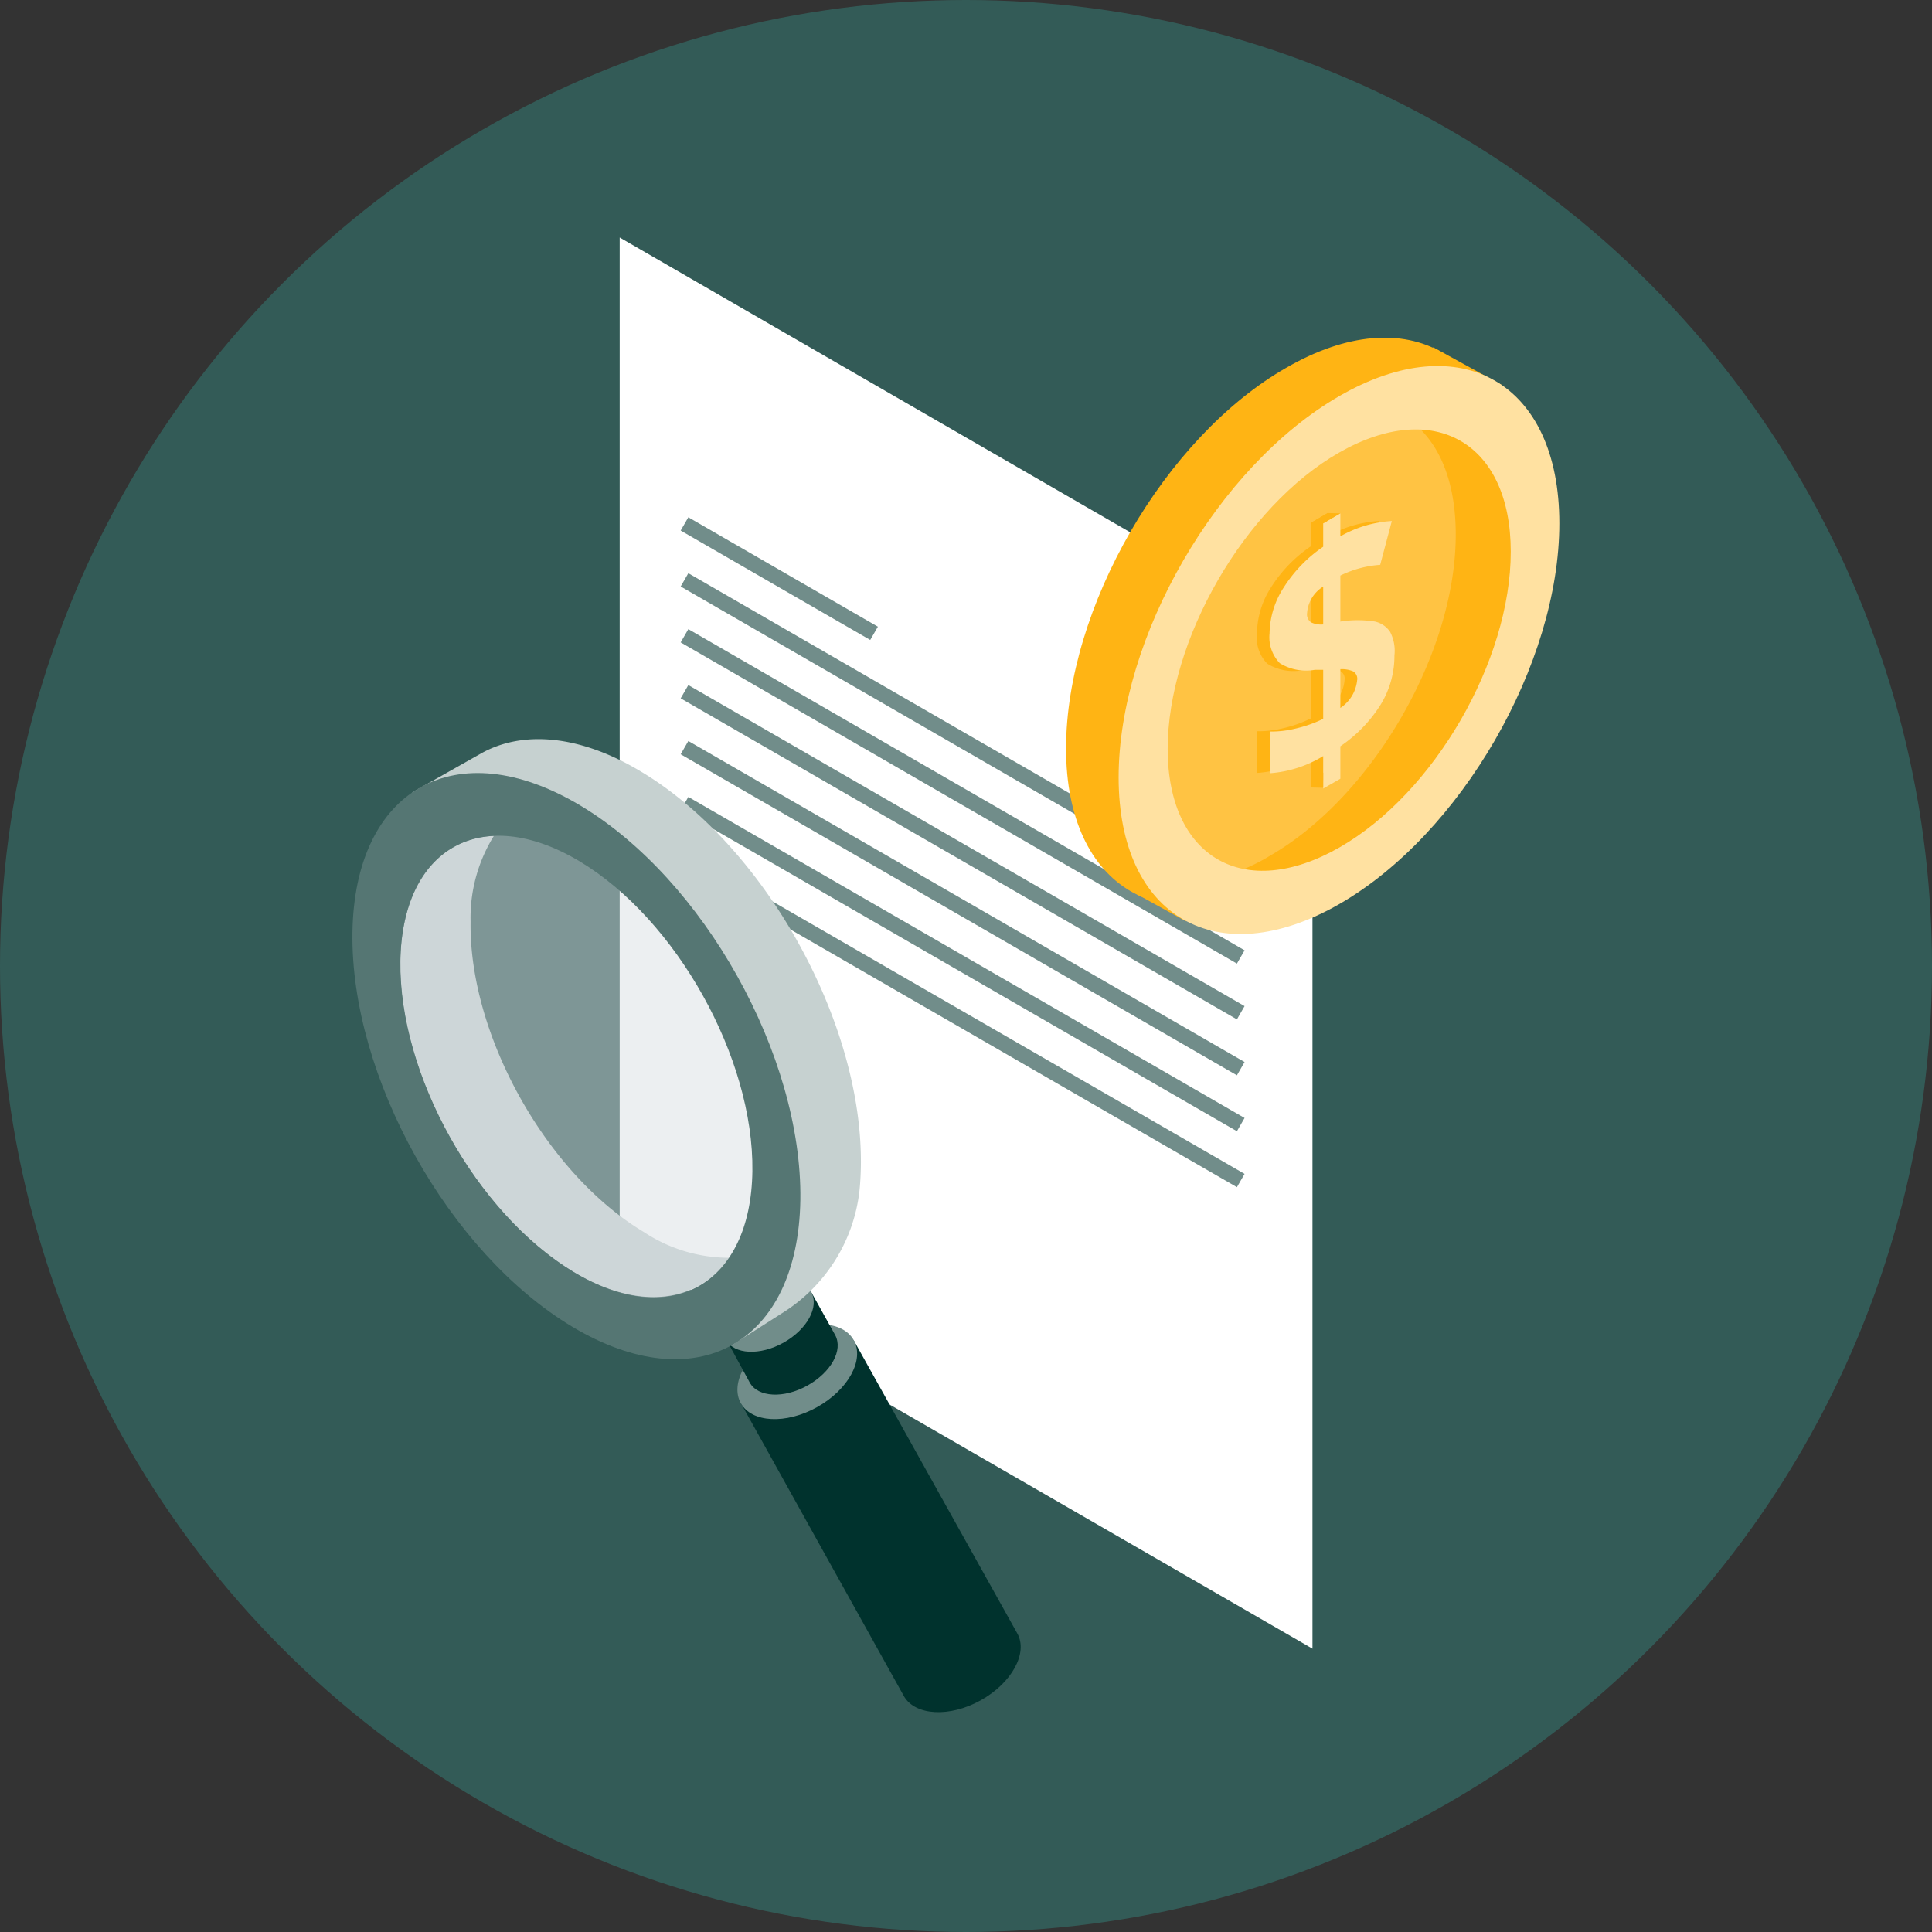 <svg xmlns="http://www.w3.org/2000/svg" viewBox="0 0 126.08 126.08"><rect x="0" y="0" width="126.08" height="126.08" fill="#333333" stroke="none"/><defs><style>.cls-1{fill:#335b57;}.cls-2{fill:#fff;}.cls-3{fill:none;stroke:#718d8a;stroke-miterlimit:10;}.cls-4{fill:#c6d1d0;}.cls-5{fill:#00322d;}.cls-6{fill:#718d8a;}.cls-7{fill:#d6dbe1;opacity:0.46;}.cls-8{fill:#557673;}.cls-9{fill:#ffb414;}.cls-10{fill:#ffc343;}.cls-11{fill:#ffe1a1;}</style></defs><g id="Layer_2" data-name="Layer 2"><g id="icons"><circle class="cls-1" cx="63.04" cy="63.04" r="63.04"/><polygon class="cls-2" points="85.65 107.59 40.44 81.49 40.44 15.5 77.64 36.98 80.6 45.68 85.65 52.52 85.65 107.59"/><line class="cls-3" x1="44.67" y1="34.19" x2="57.04" y2="41.33"/><line class="cls-3" x1="44.67" y1="37.84" x2="80.97" y2="58.8"/><line class="cls-3" x1="44.67" y1="41.49" x2="80.97" y2="62.45"/><line class="cls-3" x1="44.67" y1="45.14" x2="80.97" y2="66.09"/><line class="cls-3" x1="44.67" y1="48.79" x2="80.97" y2="69.74"/><line class="cls-3" x1="44.67" y1="52.44" x2="80.97" y2="73.39"/><line class="cls-3" x1="44.67" y1="56.09" x2="80.97" y2="77.04"/><polygon class="cls-4" points="77.66 36.98 85.65 52.52 77.66 47.92 77.66 36.98"/><path class="cls-5" d="M66.39,106.6c.71,1.27-.36,3.23-2.39,4.36s-4.26,1-5-.25L48.35,91.57l7.36-4.11Z"/><ellipse class="cls-6" cx="52.03" cy="89.51" rx="4.22" ry="2.65" transform="translate(-37.02 36.7) rotate(-29.16)"/><path class="cls-5" d="M52.94,84.32l1.56,2.8c.54,1-.27,2.44-1.81,3.3s-3.22.77-3.76-.19l-1.71-3.14"/><ellipse class="cls-6" cx="50.16" cy="85.87" rx="3.19" ry="2" transform="translate(-35.49 35.33) rotate(-29.16)"/><path class="cls-4" d="M47.77,87.78,51,85.72a10.84,10.84,0,0,0,5.08-7.94c.06-.54.09-1.1.1-1.69.14-9.4-6.29-20.93-14.37-25.75-4-2.4-7.71-2.68-10.4-1.18l-4.53,2.56a17.84,17.84,0,0,1,14.75,5.36C48.17,63.8,50.79,70,50.32,74.5S47.77,87.78,47.77,87.78Z"/><path class="cls-4" d="M42,80.39c-6.34-3.79-11.4-12.85-11.29-20.24a10.13,10.13,0,0,1,1.52-5.6c-3.58.16-6,3.12-6.11,8.17C26,70.11,31.07,79.16,37.42,83c4.33,2.59,8.14,2,10.16-.92A10.09,10.09,0,0,1,42,80.39Z"/><ellipse class="cls-7" cx="37.62" cy="69.58" rx="11.14" ry="17.54" transform="translate(-29.14 27.15) rotate(-29.16)"/><path class="cls-8" d="M52.23,78.3c-.14,9.4-6.8,13.11-14.87,8.29S22.86,70.25,23,60.85s6.79-13.11,14.86-8.29S52.36,68.9,52.23,78.3ZM37.81,56.2c-6.35-3.79-11.58-.87-11.68,6.52S31.07,79.16,37.42,83,49,83.82,49.1,76.43,44.15,60,37.81,56.2Z"/><path class="cls-9" d="M83.94,24c7.93-4.58,14.36-.87,14.36,8.29s-6.43,20.3-14.36,24.88S69.57,58,69.57,48.84,76,28.54,83.94,24Z"/><polygon class="cls-9" points="97.98 25.11 93.54 22.67 75.36 32.86 72.29 41.29 73.56 58.01 77.39 60.12 97.98 25.11"/><ellipse class="cls-10" cx="87.4" cy="42.44" rx="17.11" ry="9.88" transform="translate(6.94 96.91) rotate(-60)"/><path class="cls-9" d="M82.87,55.85C89.56,52,95,42.61,95,34.89c0-4-1.42-6.7-3.71-7.92,4.79-.91,8.24,2.32,8.24,8.48,0,7.72-5.42,17.1-12.1,21-3.26,1.88-6.22,2.1-8.39.94A12.42,12.42,0,0,0,82.87,55.85Z"/><path class="cls-11" d="M87.4,25.85c7.93-4.58,14.36-.87,14.36,8.3S95.33,54.45,87.4,59,73,59.89,73,50.73,79.46,30.43,87.4,25.85Zm-11.2,23c0,7.14,5,10,11.2,6.46S98.59,43.11,98.59,36s-5-10-11.19-6.47S76.2,41.76,76.2,48.9Z"/><path class="cls-9" d="M90.2,42.75a6,6,0,0,1-.93,3.18,9.06,9.06,0,0,1-2.62,2.7v2.12l-1.12.64V49.32a7.73,7.73,0,0,1-3.48,1.12V47.72a6.63,6.63,0,0,0,1.7-.2,8.25,8.25,0,0,0,1.78-.63v-3.2l-.54.05a3.25,3.25,0,0,1-2.29-.43,2.44,2.44,0,0,1-.67-2,5.65,5.65,0,0,1,.93-3,9.08,9.08,0,0,1,2.57-2.65V34.13l1.12-.65V35A7.54,7.54,0,0,1,90,34l-.76,2.85a7,7,0,0,0-2.6.7v3.05a7.14,7.14,0,0,1,2.25,0,1.61,1.61,0,0,1,1,.68A2.68,2.68,0,0,1,90.2,42.75ZM84.48,40a.64.64,0,0,0,.25.6,1.53,1.53,0,0,0,.8.14V38.27A2.18,2.18,0,0,0,84.48,40Zm3.27,4.37a.57.57,0,0,0-.27-.57,2,2,0,0,0-.83-.14v2.57A2.46,2.46,0,0,0,87.75,44.32Z"/><path class="cls-11" d="M91,42.77A6.09,6.09,0,0,1,90.09,46a9.18,9.18,0,0,1-2.62,2.7v2.12l-1.12.64V49.34a7.73,7.73,0,0,1-3.48,1.12V47.74a6.63,6.63,0,0,0,1.7-.2,8.25,8.25,0,0,0,1.78-.63v-3.2l-.54,0a3.25,3.25,0,0,1-2.29-.43,2.44,2.44,0,0,1-.67-1.95,5.65,5.65,0,0,1,.93-3,9.08,9.08,0,0,1,2.57-2.65V34.15l1.12-.65V35a7.69,7.69,0,0,1,3.36-1l-.76,2.86a7,7,0,0,0-2.6.7v3a7.38,7.38,0,0,1,2.25,0,1.61,1.61,0,0,1,1,.68A2.68,2.68,0,0,1,91,42.77ZM85.3,40a.64.64,0,0,0,.25.61,1.53,1.53,0,0,0,.8.14V38.28A2.21,2.21,0,0,0,85.3,40Zm3.27,4.38a.57.57,0,0,0-.27-.57,1.85,1.85,0,0,0-.83-.14V46.2A2.46,2.46,0,0,0,88.57,44.34Z"/><polygon class="cls-9" points="87.47 33.5 86.64 33.48 85.53 34.13 86.35 34.15 87.47 33.5"/><polygon class="cls-9" points="85.53 51.39 86.35 51.41 86.35 50.42 85.53 51.39"/></g></g></svg>